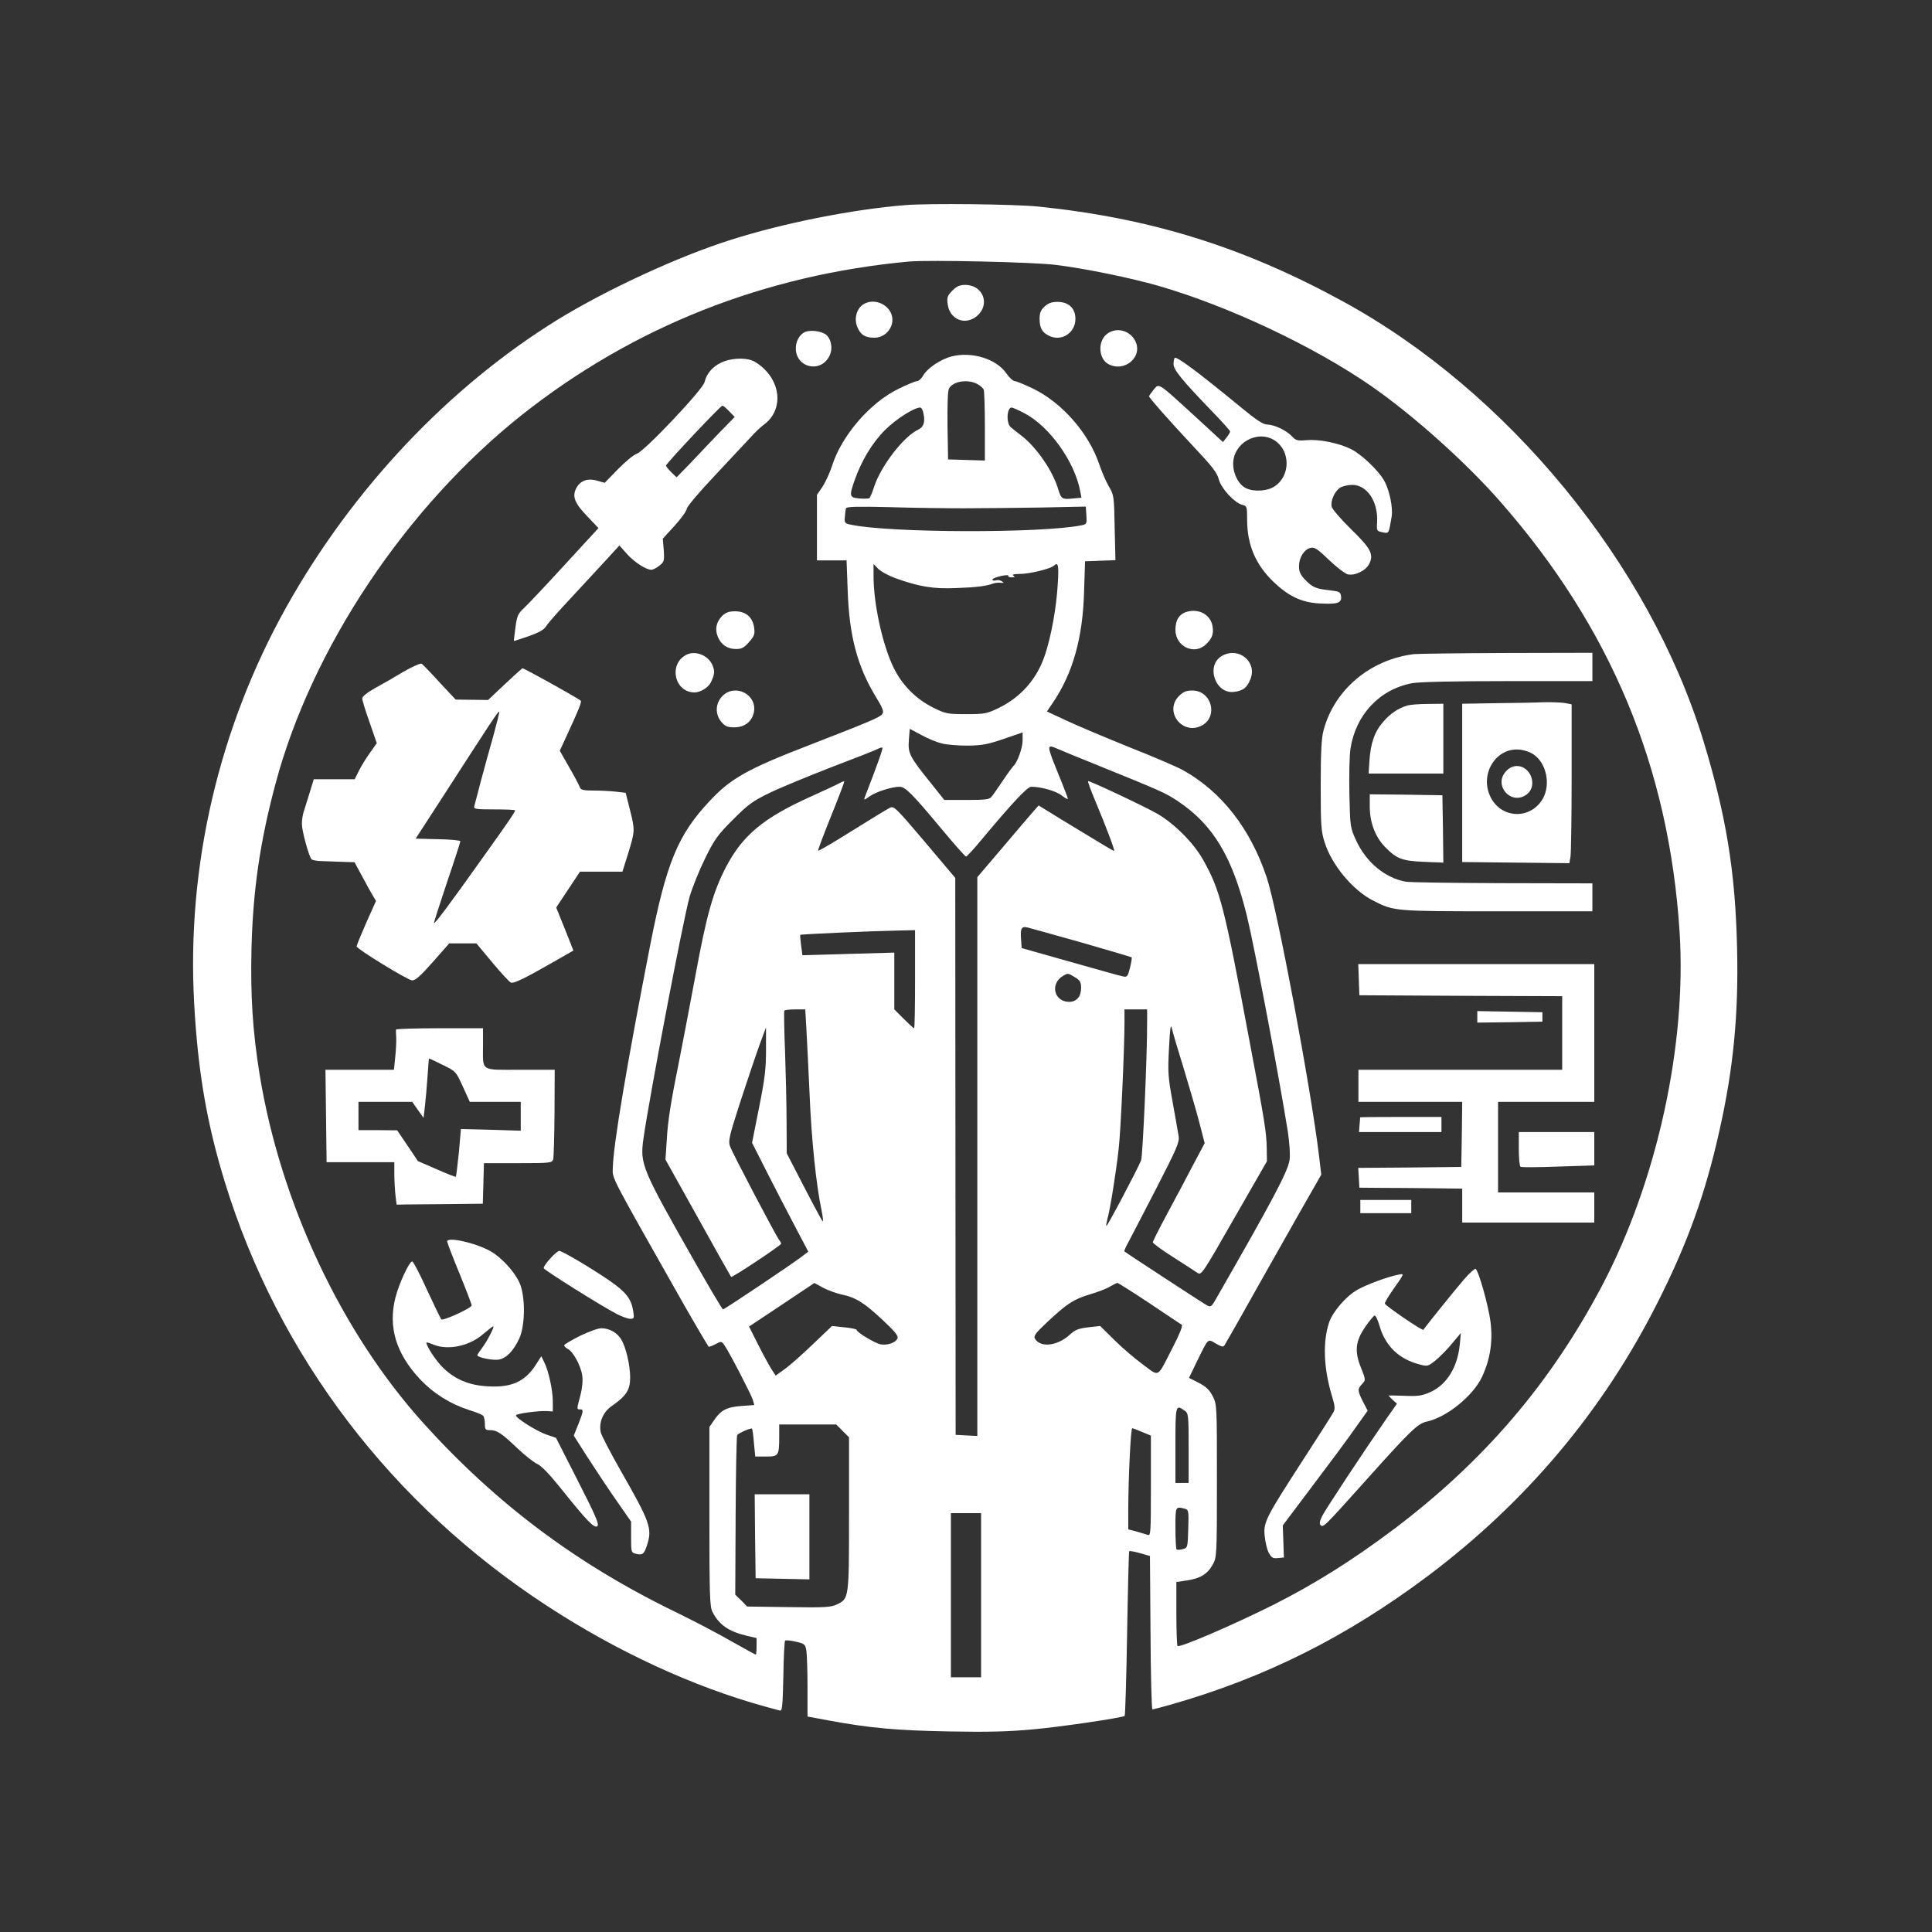 <?xml version="1.0" standalone="no"?>
<!DOCTYPE svg PUBLIC "-//W3C//DTD SVG 20010904//EN"
 "http://www.w3.org/TR/2001/REC-SVG-20010904/DTD/svg10.dtd">
<svg version="1.0" xmlns="http://www.w3.org/2000/svg"
 width="1024" height="1024" viewBox="0 0 1024 1024"
 preserveAspectRatio="xMidYMid meet">
<rect x="0" y="0" width="1024" height="1024" fill="#333333" stroke="none"/>
<g transform="translate(0,1024) scale(0.1,-0.1)"
fill="white" stroke="none">
<path d="M4800 9153 c-277 -22 -648 -95 -929 -185 -275 -87 -654 -262 -915
-422 -576 -356 -1086 -895 -1437 -1521 -359 -642 -530 -1374 -490 -2102 20
-363 67 -636 162 -946 283 -923 886 -1714 1714 -2252 370 -241 772 -426 1150
-530 33 -9 67 -18 77 -21 14 -4 16 14 20 180 1 101 6 187 9 190 3 4 29 1 56
-5 48 -11 51 -14 57 -48 3 -20 6 -106 6 -192 l0 -157 113 -21 c216 -40 359
-53 637 -58 207 -4 317 -1 445 11 148 13 469 61 486 71 3 3 9 199 13 437 4
238 9 434 11 436 2 3 28 -2 57 -10 l53 -15 3 -406 c1 -224 6 -407 10 -407 4 0
48 11 97 25 501 143 932 359 1363 682 522 392 929 877 1217 1448 159 314 255
581 329 915 74 329 101 614 93 963 -9 407 -58 705 -179 1102 -287 938 -1037
1852 -1913 2329 -527 288 -1018 440 -1610 501 -127 13 -575 18 -705 8z m796
-317 c160 -20 398 -69 544 -111 370 -107 821 -319 1129 -532 223 -155 503
-406 684 -613 585 -668 892 -1405 949 -2276 39 -602 -120 -1326 -411 -1879
-274 -519 -628 -932 -1106 -1292 -220 -165 -415 -287 -634 -398 -216 -108
-499 -230 -510 -219 -3 3 -6 81 -6 172 l0 167 54 8 c71 10 111 34 138 83 22
39 23 43 23 445 0 403 0 406 -23 450 -17 33 -35 50 -74 70 l-51 26 43 89 c61
124 55 119 99 93 32 -18 39 -20 47 -8 5 8 37 64 71 124 66 118 162 288 333
590 l108 189 -12 101 c-43 357 -221 1307 -277 1474 -86 258 -239 455 -444 569
-30 17 -158 72 -285 122 -126 51 -276 114 -333 141 l-103 48 29 43 c108 157
162 349 168 598 l5 155 80 3 81 3 -4 172 c-3 167 -4 174 -31 219 -15 26 -38
79 -51 118 -56 165 -197 326 -352 401 -44 21 -87 39 -96 39 -8 0 -28 18 -44
41 -53 77 -183 117 -290 90 -58 -15 -127 -61 -151 -101 -9 -17 -24 -30 -32
-30 -8 0 -53 -18 -99 -41 -151 -73 -303 -250 -353 -411 -11 -34 -33 -82 -49
-107 l-30 -44 0 -174 0 -173 79 0 78 0 6 -162 c8 -237 51 -398 146 -556 41
-67 47 -83 37 -97 -12 -17 -72 -42 -376 -160 -337 -130 -427 -180 -540 -302
-167 -178 -228 -326 -314 -763 -125 -641 -195 -1056 -198 -1180 -2 -59 -17
-29 360 -695 41 -73 142 -246 148 -253 1 -2 17 4 35 13 31 17 33 16 46 -1 24
-32 144 -264 153 -293 l8 -28 -70 -5 c-77 -6 -108 -22 -145 -78 l-23 -33 0
-474 c0 -417 2 -478 16 -506 35 -69 86 -104 182 -127 l52 -12 0 -44 c0 -24 -2
-44 -4 -44 -3 0 -62 33 -133 73 -70 40 -198 107 -284 149 -530 256 -957 576
-1344 1004 -436 483 -758 1169 -869 1849 -37 230 -49 419 -43 669 8 309 45
564 127 871 192 720 691 1467 1305 1955 591 468 1284 743 2055 814 107 9 660
-3 776 -18z m-417 -631 c16 -8 31 -22 35 -30 3 -9 6 -97 6 -196 l0 -180 -97 3
-98 3 -3 178 c-1 114 1 185 8 198 21 38 98 51 149 24z m-284 -159 c9 -44 0
-70 -28 -83 -76 -35 -196 -190 -233 -300 -10 -32 -22 -60 -26 -63 -3 -3 -27
-4 -52 -2 -54 5 -56 11 -27 95 37 105 93 199 161 267 58 58 153 119 187 120 7
0 15 -15 18 -34z m538 2 c131 -70 263 -256 292 -410 l7 -36 -44 -4 c-58 -6
-63 -3 -78 45 -28 98 -114 224 -195 287 -22 17 -48 37 -57 45 -26 21 -22 105
4 105 6 0 37 -14 71 -32z m-323 -502 c91 0 273 2 405 4 l240 5 3 -47 c3 -44 1
-47 -25 -52 -212 -43 -1016 -41 -1223 3 -33 7 -35 10 -32 42 1 19 4 39 6 45 3
9 65 10 233 6 125 -4 302 -6 393 -6z m-365 -370 c124 -45 200 -58 320 -53 110
4 159 10 199 24 11 4 30 6 41 4 17 -1 17 0 5 8 -8 6 -23 8 -32 5 -10 -3 -18
-1 -18 4 0 5 20 13 45 19 24 5 42 6 39 2 -3 -5 5 -9 18 -9 17 0 19 3 9 9 -9 6
4 9 35 9 50 0 161 27 179 43 24 23 28 4 21 -101 -7 -120 -34 -271 -67 -370
-42 -128 -128 -226 -249 -284 -60 -29 -73 -31 -170 -31 -100 0 -108 2 -175 35
-91 46 -164 119 -209 212 -58 118 -106 337 -106 484 l0 65 23 -24 c12 -14 54
-37 92 -51z m245 -876 c25 -7 87 -12 138 -12 79 1 108 7 193 36 l99 34 0 -44
c0 -39 -29 -118 -49 -134 -3 -3 -28 -36 -54 -75 -26 -38 -53 -78 -61 -87 -11
-15 -31 -18 -132 -18 l-119 0 -66 83 c-118 146 -127 163 -122 233 l5 61 62
-33 c33 -18 81 -38 106 -44z m830 -117 c333 -135 354 -144 421 -188 189 -126
290 -294 368 -610 40 -164 171 -855 217 -1144 9 -62 13 -122 9 -149 -9 -61
-85 -205 -392 -740 -21 -37 -26 -41 -45 -31 -21 11 -429 278 -438 286 -3 2 6
23 19 46 12 23 79 151 148 285 111 216 125 248 120 280 -3 20 -18 102 -32 182
-24 132 -26 157 -19 285 5 103 9 131 15 105 4 -19 32 -114 62 -210 29 -96 67
-225 83 -287 l29 -112 -60 -113 c-32 -62 -94 -178 -137 -258 -43 -80 -78 -149
-78 -155 1 -5 49 -41 108 -78 59 -38 117 -75 128 -83 21 -15 26 -8 195 288
l174 303 -1 70 c-2 86 -9 132 -90 560 -136 727 -156 805 -248 969 -49 88 -152
191 -242 243 -64 37 -352 173 -367 173 -3 0 14 -48 39 -107 57 -136 105 -263
99 -263 -5 0 -63 35 -280 167 l-120 74 -30 -34 c-16 -19 -90 -104 -162 -190
l-133 -156 0 -1481 0 -1481 -57 3 -58 3 -1 1476 -1 1476 -162 192 c-152 179
-163 190 -184 180 -24 -13 -83 -49 -260 -159 -65 -40 -119 -71 -121 -69 -2 2
29 85 69 184 40 99 71 181 70 183 -2 2 -11 -1 -22 -7 -10 -6 -82 -40 -160 -75
-246 -111 -357 -203 -445 -371 -69 -134 -102 -249 -163 -580 -31 -165 -67
-356 -81 -425 -49 -243 -64 -336 -70 -441 l-7 -105 173 -310 c94 -170 173
-310 175 -312 5 -5 265 167 265 176 0 4 -4 12 -9 18 -13 13 -249 462 -262 499
-10 28 -4 53 55 236 37 112 82 247 101 299 l35 95 0 -120 c0 -99 -6 -152 -37
-306 l-37 -186 78 -154 c43 -85 110 -214 149 -288 l71 -135 -33 -25 c-53 -41
-411 -281 -419 -281 -4 0 -76 122 -160 270 -271 477 -280 500 -262 633 32 225
211 1164 245 1284 14 48 51 140 82 203 50 102 67 125 148 206 80 80 104 98
195 142 58 28 206 89 330 137 124 47 233 90 243 96 11 6 21 8 24 6 4 -4 -29
-96 -93 -261 -7 -18 -5 -18 25 3 33 24 118 51 159 51 30 0 68 -38 221 -222 68
-82 127 -148 131 -148 4 0 41 39 81 88 170 203 244 282 265 282 51 0 130 -22
161 -46 18 -14 33 -22 33 -18 0 4 -22 62 -50 130 -62 153 -63 160 -12 138 20
-9 120 -50 222 -91z m-86 -939 c143 -41 261 -76 264 -78 2 -3 -2 -28 -9 -56
-12 -47 -15 -50 -38 -45 -15 3 -141 38 -281 78 l-255 72 -3 44 c-5 61 2 73 35
65 16 -4 145 -40 287 -80z m-884 -194 c0 -143 -2 -260 -5 -260 -3 0 -27 22
-55 50 l-50 50 0 151 0 150 -244 -7 -243 -7 -7 53 c-4 29 -6 54 -4 55 4 4 398
21 521 23 l87 2 0 -260z m848 10 c27 -16 32 -26 32 -57 0 -45 -24 -73 -63 -73
-81 0 -103 97 -32 138 26 15 25 15 63 -8z m-1424 -272 c3 -57 11 -213 17 -348
10 -242 35 -481 63 -613 8 -38 10 -65 6 -60 -4 4 -49 87 -99 184 l-91 176 -1
164 c0 90 -4 259 -8 374 -5 116 -6 213 -4 218 2 4 28 7 58 7 l53 0 6 -102z
m1806 40 c1 -171 -23 -716 -32 -738 -18 -46 -180 -352 -184 -348 -2 3 1 20 6
39 13 44 46 248 59 369 11 91 31 531 31 673 l0 67 60 0 60 0 0 -62z m-1718
-1413 c24 -13 68 -29 98 -36 75 -15 121 -44 219 -136 63 -59 83 -83 78 -96 -9
-24 -54 -39 -91 -32 -31 7 -126 64 -126 77 0 3 -29 10 -65 13 l-65 7 -103 -98
c-57 -55 -124 -114 -150 -132 l-46 -33 -25 39 c-13 21 -45 80 -70 130 l-46 91
173 115 c94 63 173 115 173 116 1 0 21 -11 46 -25z m1730 -82 c89 -60 166
-111 172 -115 6 -4 -13 -52 -48 -119 -85 -166 -69 -157 -156 -93 -41 30 -110
88 -152 130 l-77 76 -63 -7 c-52 -6 -70 -13 -100 -41 -65 -58 -153 -68 -182
-20 -9 15 1 29 67 91 103 96 138 119 225 145 41 12 88 30 105 41 18 10 35 19
40 19 4 0 80 -48 169 -107z m186 -569 c21 -15 22 -20 22 -200 l0 -184 -35 0
-35 0 0 200 c0 213 1 217 48 184z m-1812 -108 l34 -34 0 -406 c0 -452 0 -449
-65 -480 -30 -15 -65 -17 -255 -14 l-220 3 -31 32 -32 31 2 418 c1 230 5 422
8 427 6 11 73 40 79 35 2 -3 7 -37 10 -76 l7 -72 57 0 c67 0 70 4 70 108 l0
62 151 0 151 0 34 -34z m1588 -6 l46 -19 0 -267 c0 -249 -1 -266 -17 -259 -10
3 -37 11 -60 18 l-43 11 0 96 c0 168 13 440 21 440 4 0 28 -9 53 -20z m224
-406 c22 -6 23 -10 20 -107 -3 -100 -3 -101 -30 -108 -15 -4 -29 -4 -32 -1 -3
3 -6 54 -6 114 0 114 0 114 48 102z m-1078 -459 l0 -435 -80 0 -80 0 0 435 0
435 80 0 80 0 0 -435z"/>
<path d="M5048 8700 c-27 -28 -30 -36 -25 -73 11 -81 93 -114 155 -62 72 61
33 164 -61 165 -30 0 -46 -7 -69 -30z"/>
<path d="M4573 8625 c-34 -24 -47 -76 -29 -118 17 -42 41 -57 91 -57 51 0 95
44 95 95 0 75 -95 123 -157 80z"/>
<path d="M5536 8615 c-20 -19 -26 -33 -26 -67 1 -46 12 -68 47 -86 66 -36 143
12 143 88 0 56 -36 90 -95 90 -31 0 -49 -7 -69 -25z"/>
<path d="M4264 8479 c-29 -15 -47 -51 -46 -89 3 -96 123 -127 173 -46 24 37
19 90 -9 119 -23 22 -88 31 -118 16z"/>
<path d="M5867 8470 c-50 -39 -45 -132 8 -160 87 -46 186 41 141 125 -30 56
-101 72 -149 35z"/>
<path d="M6226 8343 c-3 -3 -6 -18 -6 -33 0 -30 45 -85 201 -247 55 -56 99
-106 99 -110 0 -5 -9 -19 -19 -32 l-19 -24 -149 137 c-199 182 -189 176 -219
140 -13 -16 -23 -31 -24 -34 0 -8 104 -126 235 -266 99 -105 126 -139 135
-175 13 -49 83 -124 125 -135 24 -6 25 -10 25 -78 0 -134 45 -239 140 -330 78
-75 147 -108 237 -114 99 -6 125 1 121 36 -3 25 -7 27 -65 34 -71 8 -87 15
-128 58 -22 23 -30 40 -30 69 0 46 27 89 61 97 21 5 36 -4 97 -63 40 -38 85
-73 100 -77 38 -9 98 20 115 57 24 50 7 81 -98 183 -54 53 -100 107 -102 119
-6 31 15 79 43 99 13 9 43 16 66 16 79 0 138 -89 132 -198 -3 -45 -2 -47 28
-53 35 -7 33 -11 49 82 8 49 -12 144 -41 194 -30 52 -119 137 -173 164 -63 32
-169 54 -234 48 -51 -4 -59 -2 -80 20 -29 32 -94 62 -132 63 -21 0 -56 23
-135 88 -231 190 -345 275 -355 265z m531 -438 c83 -55 83 -186 0 -242 -37
-26 -109 -31 -152 -11 -39 18 -69 74 -69 130 0 110 129 183 221 123z"/>
<path d="M3822 8318 c-46 -22 -77 -58 -88 -104 -10 -40 -318 -366 -359 -379
-16 -5 -61 -42 -100 -82 l-70 -72 -43 12 c-51 14 -89 -2 -110 -45 -19 -41 -5
-77 61 -145 l59 -62 -182 -198 c-100 -109 -197 -212 -215 -228 -29 -27 -35
-40 -43 -100 -5 -39 -9 -71 -8 -72 0 -1 36 10 78 25 54 19 81 34 92 52 8 14
65 79 127 145 61 66 145 157 187 202 l75 82 40 -45 c38 -43 101 -84 130 -84 8
0 27 10 42 22 25 20 27 25 23 82 l-5 61 64 70 c34 38 63 78 63 88 0 11 66 89
153 181 83 89 168 180 188 201 19 22 51 52 71 67 93 70 91 205 -4 295 -18 17
-46 37 -61 42 -44 17 -118 12 -165 -11z m43 -258 l29 -30 -85 -87 c-46 -49
-115 -121 -153 -161 l-70 -72 -28 27 c-15 15 -28 31 -28 35 0 11 289 318 299
318 4 0 20 -13 36 -30z"/>
<path d="M6293 6998 c-42 -11 -63 -43 -63 -96 0 -90 102 -137 163 -76 33 32
41 57 33 98 -11 58 -71 91 -133 74z"/>
<path d="M3827 6975 c-31 -32 -39 -71 -22 -111 17 -41 51 -64 96 -64 30 0 43
7 69 37 28 32 32 41 27 77 -8 55 -44 86 -101 86 -33 0 -49 -6 -69 -25z"/>
<path d="M3635 6768 c-93 -51 -59 -198 46 -198 31 0 73 26 86 52 21 44 23 59
9 93 -23 53 -93 80 -141 53z"/>
<path d="M6479 6765 c-91 -49 -39 -206 63 -192 47 6 67 22 85 66 38 91 -59
174 -148 126z"/>
<path d="M7495 6773 c-233 -28 -423 -189 -480 -404 -11 -40 -15 -118 -15 -290
0 -208 2 -245 20 -301 37 -121 150 -257 259 -312 109 -56 114 -56 658 -56
l503 0 0 74 0 74 -477 1 c-263 1 -494 4 -513 8 -109 20 -208 102 -261 216 -33
71 -33 74 -37 247 -2 97 0 205 6 243 28 180 155 314 327 346 37 7 227 11 507
11 l448 0 0 75 0 75 -457 -1 c-252 -1 -471 -4 -488 -6z"/>
<path d="M2139 6680 c-46 -28 -114 -67 -151 -87 -42 -24 -68 -44 -68 -55 0 -9
17 -66 39 -127 l38 -110 -34 -48 c-19 -26 -46 -69 -59 -95 l-24 -48 -109 0
-108 0 -22 -72 c-12 -40 -27 -86 -32 -102 -5 -16 -9 -44 -9 -63 0 -37 37 -172
51 -187 4 -5 30 -10 56 -10 26 -1 76 -3 110 -4 l62 -2 39 -72 c21 -40 47 -87
57 -103 l18 -30 -52 -116 c-28 -64 -51 -120 -51 -125 0 -13 266 -176 293 -180
17 -2 43 20 110 96 l88 100 72 0 72 0 84 -101 c46 -55 90 -103 99 -107 16 -6
73 22 244 120 l87 50 -20 51 c-11 29 -32 80 -46 115 l-25 62 63 95 63 95 113
0 112 0 31 99 c36 117 36 122 8 232 l-22 87 -51 6 c-27 3 -81 6 -118 6 -55 0
-69 3 -74 18 -3 9 -28 57 -56 105 l-50 88 40 87 c61 132 77 172 71 178 -13 13
-303 174 -309 172 -4 -2 -46 -40 -94 -85 l-88 -83 -86 1 -86 1 -85 91 c-46 51
-89 95 -95 99 -6 4 -49 -15 -96 -42z m477 -336 c-19 -65 -48 -173 -66 -239
-17 -66 -34 -128 -36 -137 -5 -16 5 -18 105 -18 61 0 111 -2 111 -5 0 -9 -35
-60 -160 -235 -189 -266 -270 -374 -270 -362 0 5 32 104 70 218 39 114 70 211
70 215 0 5 -53 10 -118 11 l-119 3 133 205 c271 420 305 472 310 468 2 -3 -12
-58 -30 -124z"/>
<path d="M3829 6551 c-38 -39 -40 -97 -5 -138 20 -23 32 -28 69 -28 54 0 93
31 103 81 17 93 -99 153 -167 85z"/>
<path d="M6249 6551 c-81 -81 17 -210 120 -157 90 47 53 186 -49 186 -33 0
-48 -6 -71 -29z"/>
<path d="M7928 6513 l-178 -3 0 -420 0 -419 284 -3 284 -3 6 35 c3 19 6 209 6
421 l0 386 -37 7 c-21 3 -72 5 -113 4 -41 -2 -155 -4 -252 -5z m202 -273 c67
-47 89 -158 48 -232 -64 -113 -221 -109 -278 8 -59 119 27 261 151 251 27 -2
60 -13 79 -27z"/>
<path d="M7985 6155 c-75 -74 25 -190 109 -124 57 45 19 149 -54 149 -19 0
-40 -9 -55 -25z"/>
<path d="M7460 6501 c-51 -16 -89 -41 -129 -87 -46 -53 -67 -114 -73 -211 l-4
-63 198 0 198 0 0 185 0 185 -82 -1 c-46 0 -94 -4 -108 -8z"/>
<path d="M7260 5966 c0 -84 28 -160 80 -214 62 -64 91 -75 208 -80 l102 -4 -2
178 -3 179 -192 3 -193 2 0 -64z"/>
<path d="M7202 5048 l3 -83 538 -3 537 -2 0 -195 0 -195 -540 0 -540 0 0 -85
0 -85 275 0 275 0 -2 -172 -3 -173 -273 -3 -273 -2 3 -53 3 -52 115 -1 c63 0
186 -1 273 -2 l157 -2 0 -90 0 -90 350 0 350 0 0 80 0 80 -255 0 -255 0 0 240
0 240 255 0 255 0 0 365 0 365 -625 0 -626 0 3 -82z"/>
<path d="M7830 4850 l0 -30 173 2 172 3 0 25 0 25 -172 3 -173 3 0 -31z"/>
<path d="M2099 4783 c-1 -5 0 -23 1 -42 1 -18 -1 -65 -5 -102 l-7 -69 -182 0
-181 0 3 -245 3 -245 179 0 180 0 0 -62 c0 -35 3 -85 6 -113 l6 -50 42 1 c22
0 125 1 228 2 l187 2 3 108 3 107 180 0 c171 0 180 1 187 20 3 11 6 122 7 248
l1 227 -184 0 c-214 0 -196 -12 -196 133 l0 87 -230 0 c-126 0 -230 -3 -231
-7z m247 -187 c70 -34 70 -34 107 -115 l37 -81 135 0 135 0 0 -76 0 -77 -158
5 -159 4 -11 -125 c-7 -68 -14 -126 -16 -128 -2 -2 -48 16 -102 40 l-99 43
-55 82 -55 81 -102 1 -103 0 0 75 0 75 143 0 142 0 30 -43 30 -42 7 60 c4 33
10 104 14 158 3 53 7 97 8 97 2 0 34 -15 72 -34z"/>
<path d="M7209 4318 c0 -2 -1 -20 -3 -40 l-3 -38 219 0 218 0 0 40 0 40 -215
0 c-118 0 -215 -1 -216 -2z"/>
<path d="M8050 4151 c0 -50 4 -92 9 -95 5 -4 95 -3 200 1 l191 6 0 89 0 88
-200 0 -200 0 0 -89z"/>
<path d="M7210 3845 l0 -35 135 0 135 0 0 35 0 35 -135 0 -135 0 0 -35z"/>
<path d="M2370 3660 c0 -5 29 -82 65 -169 36 -88 65 -164 65 -170 0 -14 -152
-83 -161 -74 -4 5 -38 75 -76 157 -37 82 -72 149 -78 150 -15 2 -71 -119 -89
-191 -40 -156 3 -297 130 -433 72 -76 160 -131 259 -163 39 -12 73 -26 77 -32
4 -5 8 -25 8 -42 0 -29 3 -33 26 -33 38 0 61 -15 144 -94 41 -39 89 -77 107
-85 20 -8 64 -53 121 -124 142 -178 182 -219 198 -206 11 9 -7 52 -103 240
l-116 228 -49 17 c-54 18 -171 92 -163 103 5 9 115 24 163 22 l32 -2 0 53 c0
61 -23 165 -46 209 l-15 31 -28 -44 c-57 -90 -129 -123 -253 -116 -102 5 -177
37 -242 101 -37 37 -86 112 -86 131 0 3 16 -2 35 -10 79 -33 194 -9 268 57 25
21 48 39 51 39 9 0 -32 -79 -60 -116 -13 -17 -24 -34 -24 -37 0 -12 84 -29
115 -23 40 8 77 47 107 111 33 71 33 228 1 297 -27 59 -94 132 -151 165 -75
44 -232 80 -232 53z"/>
<path d="M2916 3569 c-21 -22 -36 -45 -34 -51 4 -11 313 -205 390 -244 26 -13
57 -24 69 -24 20 0 21 4 15 42 -10 64 -39 100 -122 158 -94 65 -254 160 -270
160 -6 0 -28 -18 -48 -41z"/>
<path d="M7758 3457 c-40 -46 -190 -232 -214 -265 -5 -7 -204 129 -204 139 0
6 19 39 43 73 64 91 62 87 25 79 -53 -10 -169 -53 -215 -80 -59 -34 -128 -114
-148 -171 -35 -102 -30 -244 15 -392 15 -49 17 -68 8 -84 -6 -12 -79 -127
-163 -256 -197 -305 -209 -328 -202 -400 3 -31 12 -71 21 -89 15 -27 22 -32
49 -29 l32 3 -3 85 -3 85 158 210 c88 116 189 252 225 304 l67 94 -25 48 c-29
58 -30 67 -4 94 19 21 19 21 -6 85 -36 87 -30 142 22 217 21 31 44 58 49 60 6
2 18 -23 27 -55 31 -106 101 -174 209 -203 45 -12 47 -12 88 21 23 19 63 59
88 90 l46 55 -6 -63 c-12 -119 -69 -210 -153 -249 -47 -21 -66 -24 -139 -21
-47 2 -85 2 -85 1 0 -1 10 -11 22 -23 l22 -20 -54 -77 c-124 -179 -322 -479
-341 -516 -14 -27 -17 -43 -10 -50 15 -15 19 -10 246 243 231 258 270 295 316
305 108 23 248 138 295 239 43 94 57 187 44 290 -11 87 -63 270 -79 281 -5 2
-33 -23 -63 -58z"/>
<path d="M3073 3159 c-46 -23 -83 -45 -83 -50 0 -4 9 -13 20 -19 29 -15 69
-90 76 -141 4 -27 0 -68 -10 -105 -20 -76 -20 -74 0 -74 18 0 17 -9 -14 -87
l-21 -52 72 -113 c40 -62 108 -165 152 -228 l80 -115 0 -82 c0 -82 0 -82 28
-89 33 -7 40 -2 56 45 29 89 18 121 -138 394 -56 98 -104 191 -107 206 -11 53
13 108 60 140 75 52 96 84 96 150 0 64 -22 160 -47 201 -21 36 -63 60 -105 60
-19 0 -68 -18 -115 -41z"/>
<path d="M4002 2098 l3 -223 143 -3 142 -3 0 226 0 225 -145 0 -145 0 2 -222z"/>
</g>
</svg>
